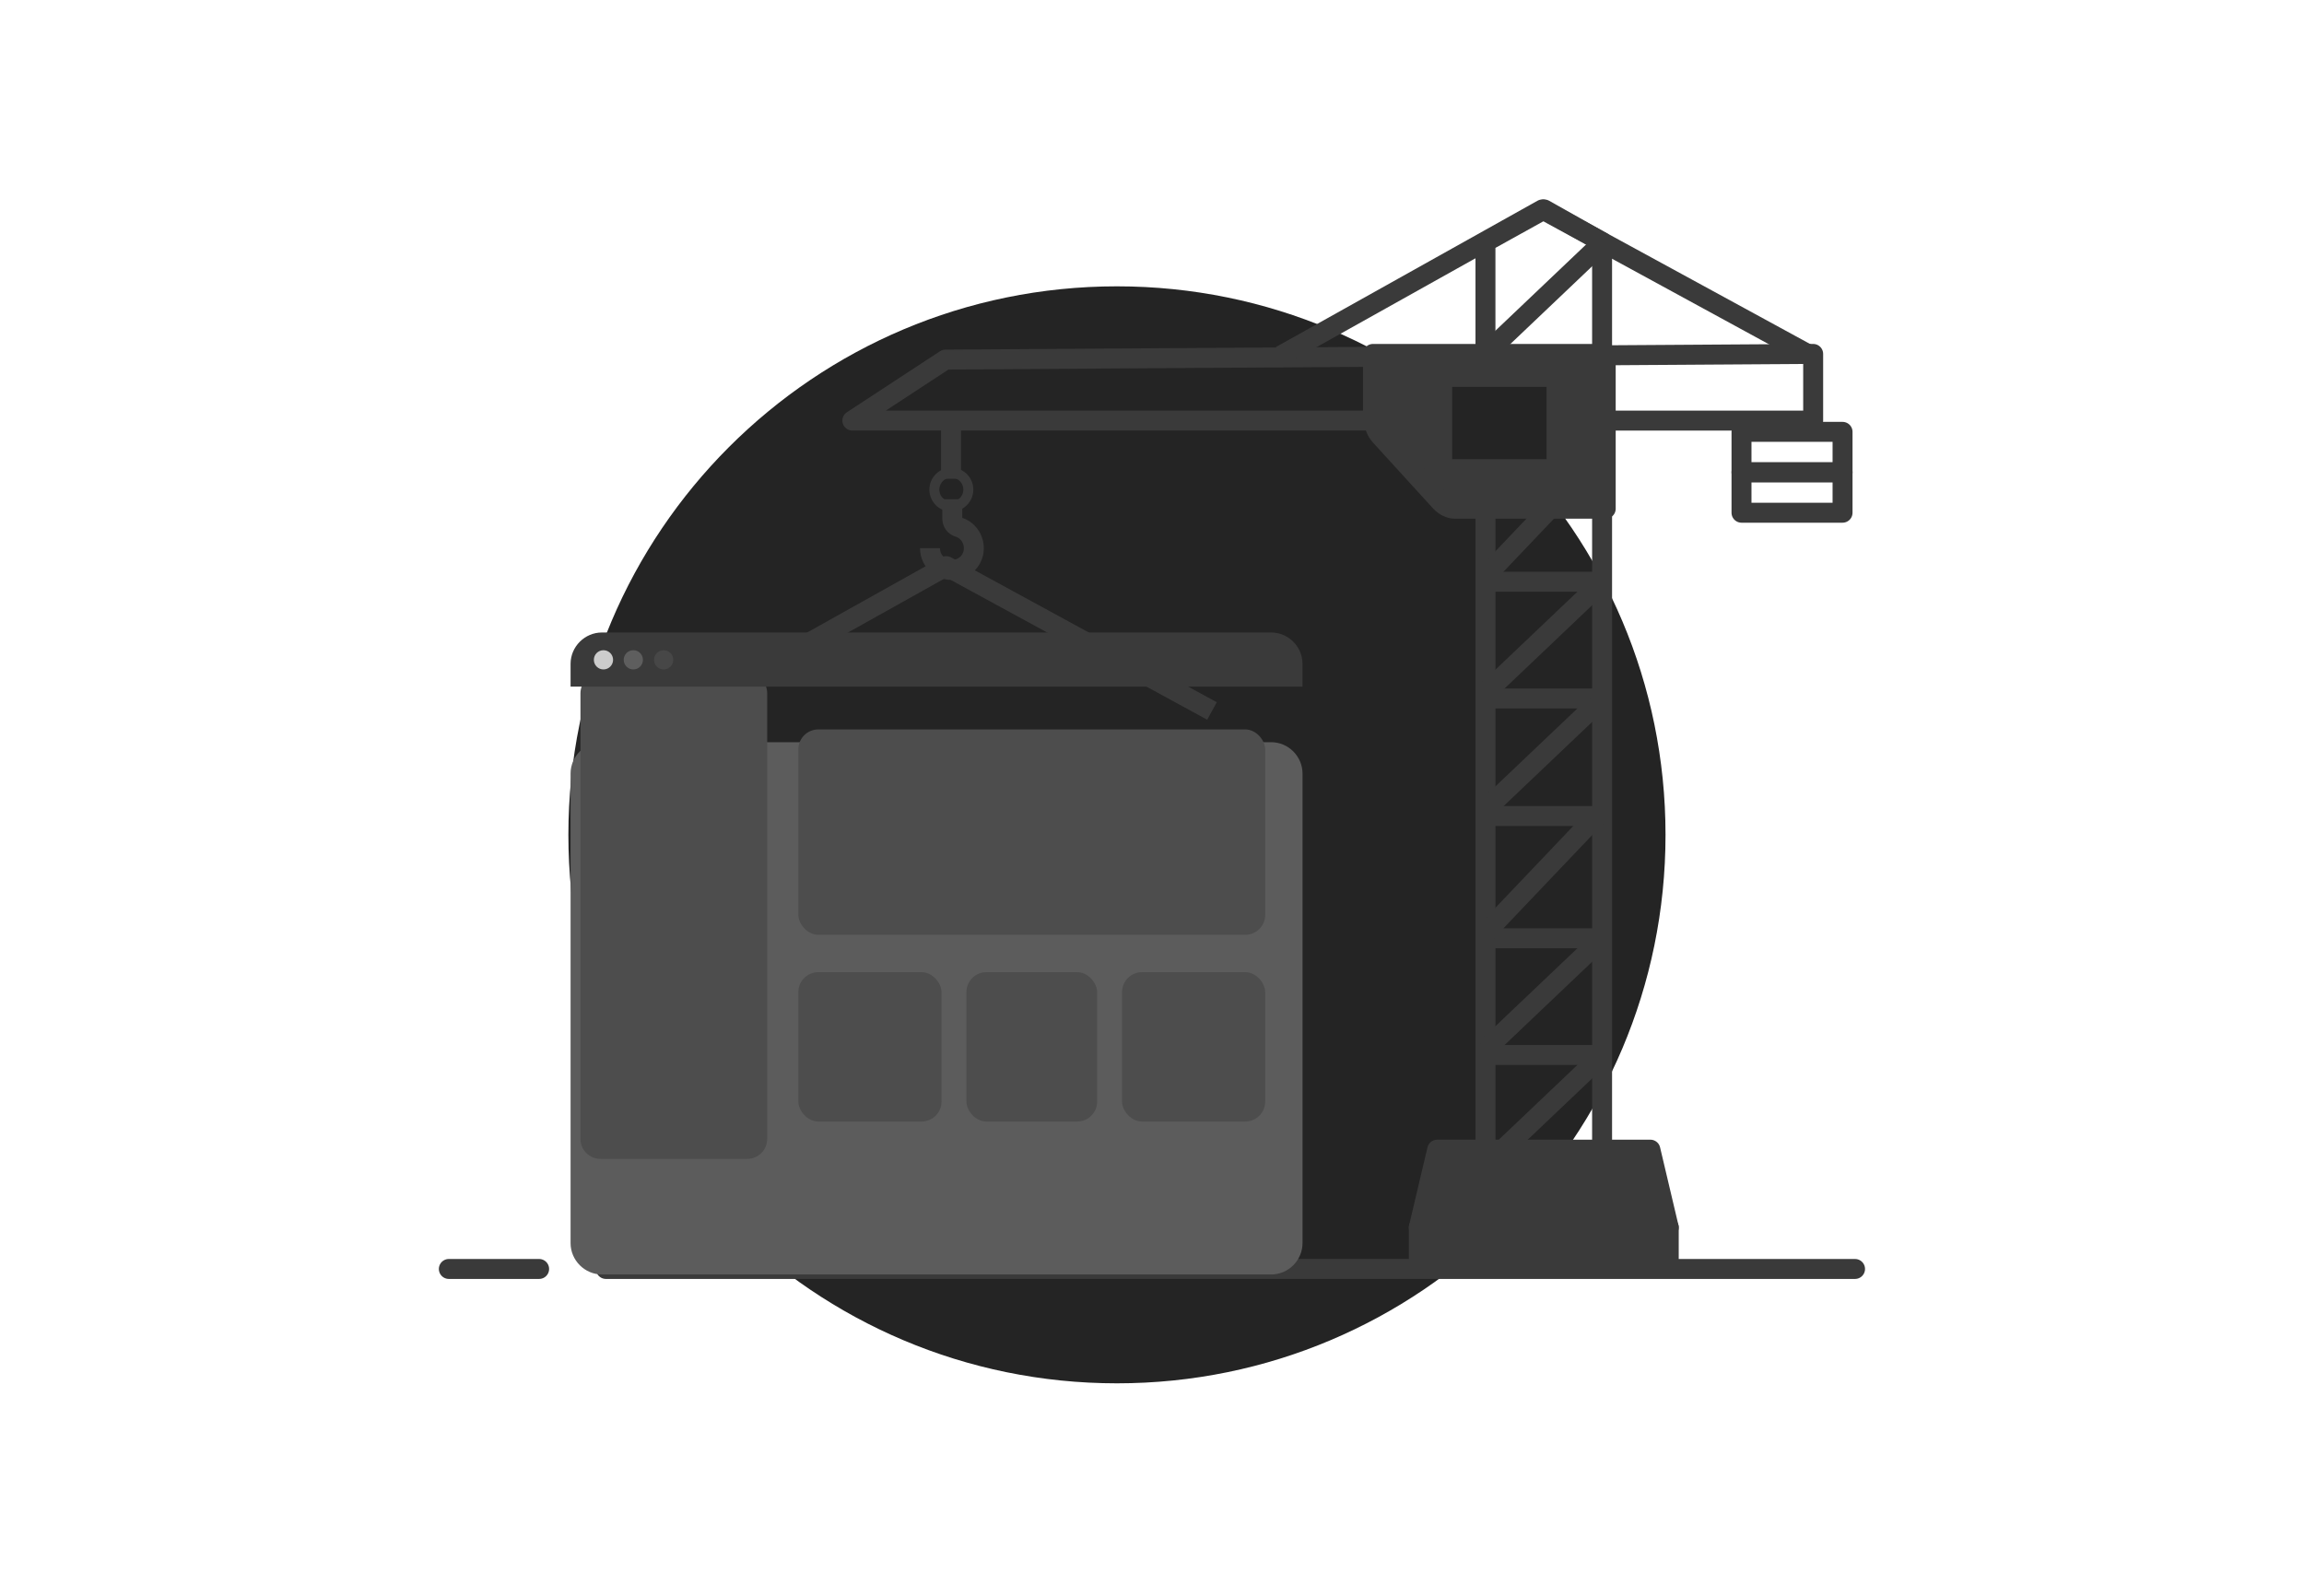 <svg width="231" height="160" viewBox="0 0 231 160" fill="none" xmlns="http://www.w3.org/2000/svg">
<path d="M111.986 138.711C142.362 138.711 166.986 114.087 166.986 83.711C166.986 53.336 142.362 28.711 111.986 28.711C81.61 28.711 56.986 53.336 56.986 83.711C56.986 114.087 81.61 138.711 111.986 138.711Z" fill="#242424"/>
<path d="M95.35 42.175V48.01" stroke="#3A3A3A" stroke-width="2" stroke-miterlimit="10" stroke-linejoin="round"/>
<path d="M97.085 49.097C97.085 50.038 96.322 50.801 95.382 50.801C94.442 50.801 93.679 50.038 93.679 49.097C93.679 48.155 94.442 47.392 95.382 47.392C96.322 47.392 97.085 48.155 97.085 49.097Z" stroke="#3A3A3A"/>
<path d="M93.242 54.967C93.242 56.333 94.483 57.451 95.972 57.078C96.779 56.892 97.4 56.271 97.586 55.463C97.834 54.283 97.152 53.165 96.097 52.855C95.724 52.731 95.476 52.42 95.476 51.985V50.06" stroke="#3A3A3A" stroke-width="2" stroke-miterlimit="10" stroke-linejoin="round"/>
<path d="M68.634 71.441L94.873 56.768L121.514 71.293" stroke="#3A3A3A" stroke-width="2" stroke-miterlimit="10" stroke-linejoin="round"/>
<path d="M181.789 35.488V42.175H85.457L94.79 36.059L181.789 35.488Z" stroke="#3A3A3A" stroke-width="2" stroke-miterlimit="10" stroke-linejoin="round"/>
<path d="M148.739 36.876V46.313" stroke="#C2C8D6" stroke-width="2" stroke-miterlimit="10" stroke-linejoin="round"/>
<path d="M160.626 115.743H148.933V24.268L154.824 21L160.626 24.268V115.743Z" stroke="#3A3A3A" stroke-width="2" stroke-miterlimit="10" stroke-linejoin="round"/>
<path d="M148.933 58.334H160.626" stroke="#3A3A3A" stroke-width="2" stroke-miterlimit="10" stroke-linejoin="round"/>
<path d="M148.933 94.085H160.626" stroke="#3A3A3A" stroke-width="2" stroke-miterlimit="10" stroke-linejoin="round"/>
<path d="M148.933 70.037H160.626" stroke="#3A3A3A" stroke-width="2" stroke-miterlimit="10"/>
<path d="M148.933 81.826H160.626" stroke="#3A3A3A" stroke-width="2" stroke-miterlimit="10"/>
<path d="M148.933 105.787H160.626" stroke="#3A3A3A" stroke-width="2" stroke-miterlimit="10"/>
<path d="M128.404 35.673L154.642 21L181.284 35.525" stroke="#3A3A3A" stroke-width="2" stroke-miterlimit="10" stroke-linejoin="round"/>
<path d="M160.069 46.076L148.933 57.778" stroke="#3A3A3A" stroke-width="2" stroke-miterlimit="10" stroke-linejoin="round"/>
<path d="M160.069 81.826L148.933 93.528" stroke="#3A3A3A" stroke-width="2" stroke-miterlimit="10" stroke-linejoin="round"/>
<path d="M160.018 36.603L149.001 45.423" stroke="#C2C8D6" stroke-width="2" stroke-miterlimit="10" stroke-linejoin="round"/>
<path d="M160.069 58.892L148.933 69.48" stroke="#3A3A3A" stroke-width="2" stroke-miterlimit="10" stroke-linejoin="round"/>
<path d="M160.069 94.642L148.933 105.23" stroke="#3A3A3A" stroke-width="2" stroke-miterlimit="10" stroke-linejoin="round"/>
<path d="M160.069 24.901L148.933 35.489" stroke="#3A3A3A" stroke-width="2" stroke-miterlimit="10" stroke-linejoin="round"/>
<path d="M160.069 70.594L148.933 81.181" stroke="#3A3A3A" stroke-width="2" stroke-miterlimit="10" stroke-linejoin="round"/>
<path d="M160.069 106.344L148.933 116.931" stroke="#3A3A3A" stroke-width="2" stroke-miterlimit="10" stroke-linejoin="round"/>
<path d="M167.309 123.081H142.251V126.981H167.309V123.081Z" fill="#3A3A3A" stroke="#3A3A3A" stroke-width="2" stroke-miterlimit="10" stroke-linejoin="round"/>
<path d="M184.735 43.303H174.604V47.358H184.735V43.303Z" stroke="#3A3A3A" stroke-width="2" stroke-miterlimit="10" stroke-linejoin="round"/>
<path d="M184.735 47.358H174.604V51.413H184.735V47.358Z" stroke="#3A3A3A" stroke-width="2" stroke-miterlimit="10" stroke-linejoin="round"/>
<path d="M165.467 115.28H144.093L142.251 123.081H167.309L165.467 115.28Z" fill="#3A3A3A" stroke="#3A3A3A" stroke-width="2" stroke-miterlimit="10" stroke-linejoin="round"/>
<path d="M138.381 43.69L144.416 50.306C144.818 50.746 145.381 51.011 145.864 51.011H160.99V35.488H137.657V42.015C137.818 42.72 137.979 43.249 138.381 43.69Z" fill="#3A3A3A" stroke="#3A3A3A" stroke-width="2" stroke-miterlimit="10" stroke-linejoin="round"/>
<path d="M145.592 46.041L155.059 46.041L155.059 38.797L145.592 38.797L145.592 46.041Z" fill="#242424"/>
<path d="M60.749 127.243H185.988" stroke="#3A3A3A" stroke-width="2" stroke-miterlimit="10" stroke-linecap="round" stroke-linejoin="round"/>
<path d="M45 127.243H54.053" stroke="#3A3A3A" stroke-width="2" stroke-miterlimit="10" stroke-linecap="round" stroke-linejoin="round"/>
<g filter="url(#filter0_d_4815_447)">
<path d="M130.592 66.569V113.65C130.592 115.376 129.171 116.797 127.447 116.797H60.351C58.626 116.797 57.206 115.376 57.206 113.65V66.569C57.206 64.843 58.626 63.422 60.351 63.422H127.447C129.171 63.422 130.592 64.843 130.592 66.569Z" fill="#5C5C5C"/>
</g>
<rect x="80.043" y="73.142" width="46.808" height="20.596" rx="2" fill="#4D4D4D"/>
<rect x="80.043" y="97.482" width="14.354" height="14.979" rx="2" fill="#4D4D4D"/>
<rect x="96.894" y="97.482" width="13.106" height="14.979" rx="2" fill="#4D4D4D"/>
<rect x="112.495" y="97.482" width="14.354" height="14.979" rx="2" fill="#4D4D4D"/>
<path d="M58.197 69.526C58.197 68.421 59.093 67.526 60.197 67.526H74.92C76.025 67.526 76.92 68.421 76.92 69.526V114.206C76.92 115.31 76.025 116.206 74.92 116.206H60.197C59.093 116.206 58.197 115.31 58.197 114.206V69.526Z" fill="#4D4D4D"/>
<path d="M130.592 66.569V68.853H57.206V66.569C57.206 64.843 58.626 63.422 60.351 63.422H127.447C129.171 63.422 130.592 64.843 130.592 66.569Z" fill="#3A3A3A"/>
<path d="M60.504 67.128C61.036 67.128 61.468 66.696 61.468 66.163C61.468 65.63 61.036 65.199 60.504 65.199C59.971 65.199 59.54 65.63 59.54 66.163C59.54 66.696 59.971 67.128 60.504 67.128Z" fill="#CCCCCC"/>
<path opacity="0.6" d="M63.496 67.128C64.029 67.128 64.46 66.696 64.46 66.163C64.46 65.63 64.029 65.199 63.496 65.199C62.964 65.199 62.533 65.63 62.533 66.163C62.533 66.696 62.964 67.128 63.496 67.128Z" fill="#777777"/>
<path opacity="0.4" d="M66.539 67.128C67.071 67.128 67.503 66.696 67.503 66.163C67.503 65.63 67.071 65.199 66.539 65.199C66.007 65.199 65.575 65.63 65.575 66.163C65.575 66.696 66.007 67.128 66.539 67.128Z" fill="#5C5C5C"/>
<defs>
<filter id="filter0_d_4815_447" x="35.206" y="52.422" width="117.386" height="97.376" filterUnits="userSpaceOnUse" color-interpolation-filters="sRGB">
<feFlood flood-opacity="0" result="BackgroundImageFix"/>
<feColorMatrix in="SourceAlpha" type="matrix" values="0 0 0 0 0 0 0 0 0 0 0 0 0 0 0 0 0 0 127 0" result="hardAlpha"/>
<feOffset dy="11"/>
<feGaussianBlur stdDeviation="11"/>
<feColorMatrix type="matrix" values="0 0 0 0 0 0 0 0 0 0 0 0 0 0 0 0 0 0 0.27 0"/>
<feBlend mode="normal" in2="BackgroundImageFix" result="effect1_dropShadow_4815_447"/>
<feBlend mode="normal" in="SourceGraphic" in2="effect1_dropShadow_4815_447" result="shape"/>
</filter>
</defs>
</svg>
